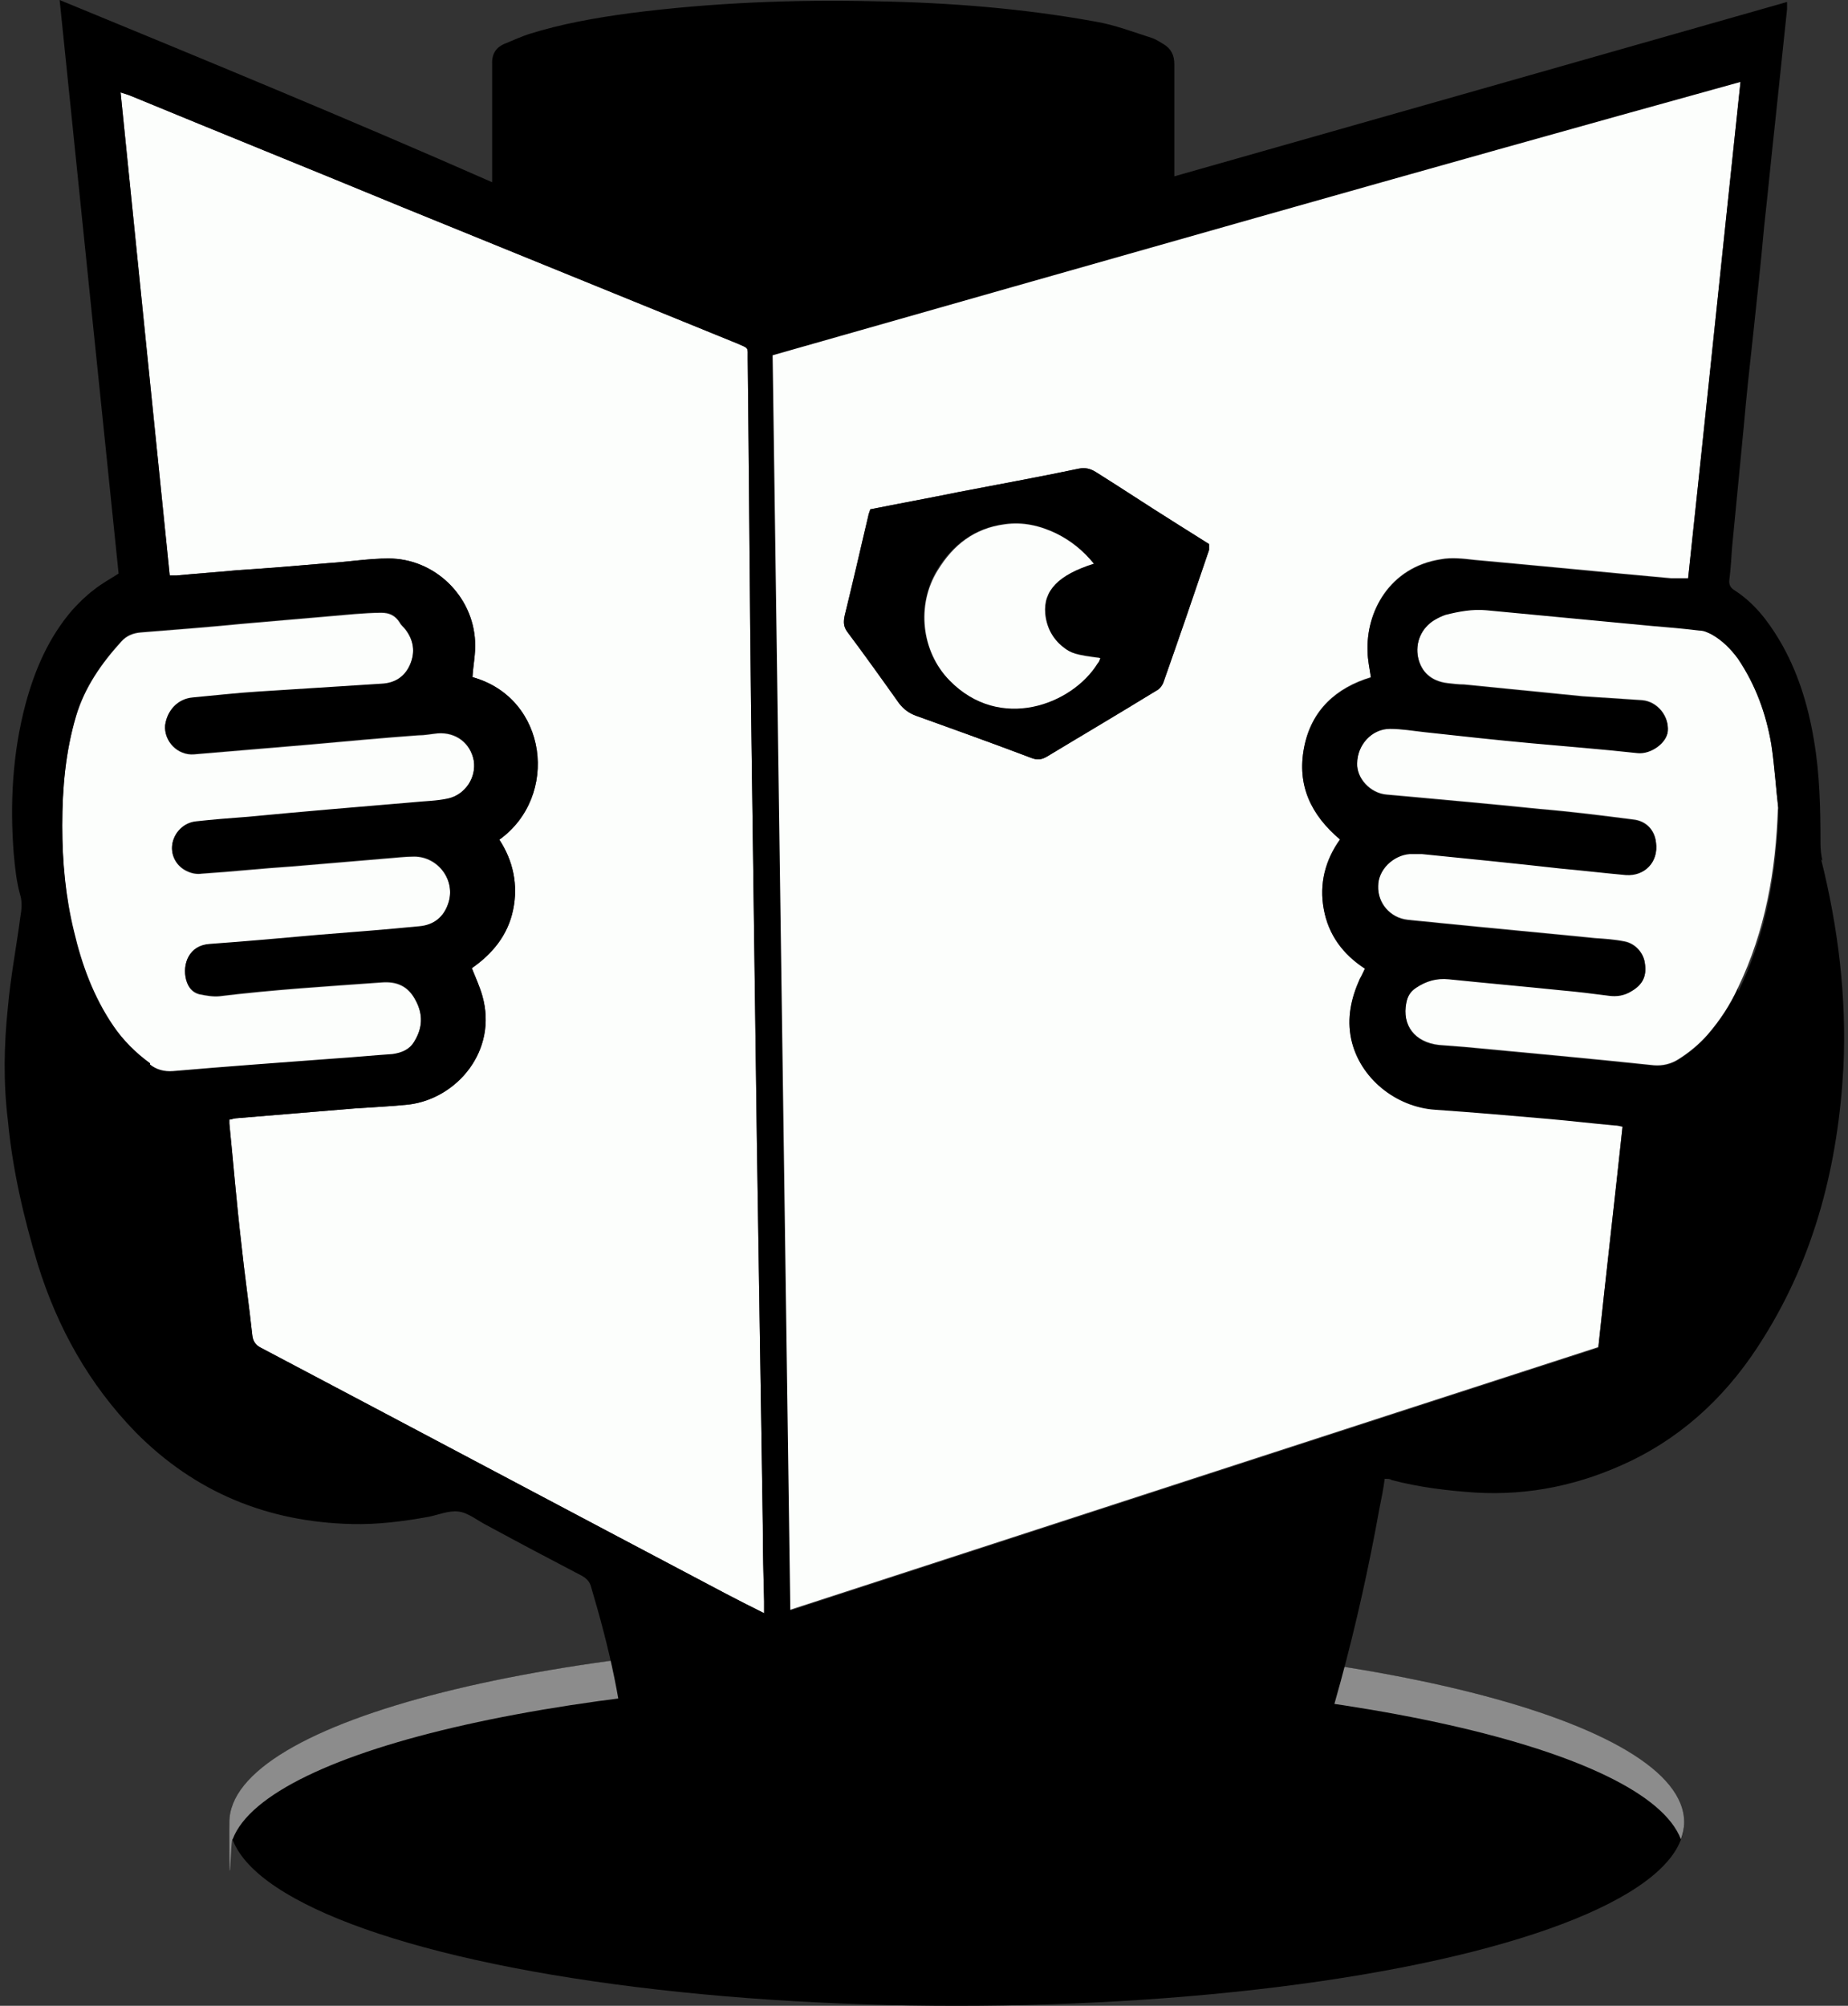 <?xml version="1.0" encoding="UTF-8"?>
<svg id="Layer_1" xmlns="http://www.w3.org/2000/svg" xmlns:xlink="http://www.w3.org/1999/xlink" version="1.1" viewBox="0 0 282 306">
  <rect x="0" y="0" width="282" height="306" fill="#333333" stroke="none"/>
  <!-- Generator: Adobe Illustrator 29.0.1, SVG Export Plug-In . SVG Version: 2.1.0 Build 192)  -->
  <defs>
    <style>
      .st0 {
        fill: none;
      }

      .st1 {
        fill: #fcfefc;
      }

      .st2 {
        fill: #8c8c8c;
      }

      .st3 {
        clip-path: url(#clippath);
      }
    </style>
    <clipPath id="clippath">
      <rect class="st0" x=".6" y="0" width="280.9" height="290"/>
    </clipPath>
  </defs>
  <ellipse cx="146" cy="278" rx="111" ry="28"/>
  <path class="st2" d="M146,256c57.8,0,105.3,10.8,110.5,24.6.3-.9.5-1.7.5-2.6,0-15.5-49.7-28-111-28s-111,12.5-111,28,.2,1.7.5,2.6c5.2-13.8,52.7-24.6,110.5-24.6Z"/>
  <g class="st3">
    <g>
      <path class="st1" d="M117.9,54.1c49.2-14,98.2-28,147.7-41.7-2.7,25.4-5.3,50.6-8,75.8-1,0-1.8,0-2.6,0-10-.9-20-1.9-30-2.8-1.7-.2-3.5-.4-5.1-.1-7.9,1.2-11.5,8.1-11.2,14.1,0,1.2.3,2.5.5,3.9-5.3,1.6-9.1,5-10.2,10.7-1.1,5.7,1,10.2,5.5,14-2.3,3.2-3.2,6.8-2.5,10.6.7,3.9,2.9,6.9,6.3,9.1-.3.6-.5,1.1-.8,1.6-1.3,2.9-2,5.9-1.3,9.2,1.3,5.9,6.8,10.3,12.8,10.7,5.8.4,11.6.9,17.3,1.4,3.4.3,6.8.7,10.1,1,.4,0,.8.1,1.2.2-1.2,11.2-2.5,22.4-3.7,33.7-41.1,13.3-82.2,26.7-123.4,40.1-.9-63.9-1.8-127.6-2.7-191.5ZM132.8,77.7c-.1.4-.2.7-.3,1-1.2,5.1-2.4,10.2-3.6,15.2-.2.9-.2,1.7.4,2.5,2.7,3.6,5.3,7.3,7.9,10.9.7.9,1.5,1.5,2.6,1.9,5.9,2.1,11.7,4.2,17.5,6.4,1,.4,1.6.3,2.5-.2,5.5-3.4,11.1-6.7,16.6-10,.4-.3.9-.8,1.1-1.2,2.4-6.8,4.7-13.5,7-20.3,0-.3,0-.6,0-.9-1.8-1.1-3.6-2.2-5.4-3.4-4-2.5-7.9-5.1-11.9-7.6-.8-.5-1.6-.7-2.6-.5-6.1,1.3-12.3,2.4-18.5,3.6-4.4.9-8.8,1.7-13.3,2.6h0Z"/>
      <path class="st1" d="M116.8,246.2c-2.2-1.1-4-2-5.9-3-23.7-12.5-47.4-25.1-71.1-37.6-.8-.4-1.2-1-1.3-1.9-.5-4.7-1.2-9.4-1.7-14.2-.7-6-1.2-12.1-1.8-18.1,0-.2,0-.3,0-.6.3,0,.7-.2,1-.2,6-.5,12.1-1,18.1-1.5,2.8-.2,5.5-.3,8.3-.6,7.3-.9,13.6-8.2,11.2-16.6-.4-1.4-1-2.7-1.6-4.2,3.1-2.1,5.5-5,6.3-8.9.8-3.8,0-7.5-2.1-10.7,9.2-6.6,7.4-21.6-4.1-24.8.1-1.8.5-3.6.4-5.4-.3-7-6.2-12.7-13.2-12.7-3,0-6,.5-9.1.7-4.7.4-9.4.8-14.1,1.1-3.1.3-6.1.5-9.2.8-.3,0-.6,0-1,0-2.5-24.5-5-49-7.5-73.7.6.2,1,.3,1.5.5,13.8,5.7,27.7,11.3,41.5,17,17,6.9,34.1,13.9,51.1,20.8,1.8.8,1.6.5,1.6,2.3.2,17.6.3,35.1.5,52.7.3,22.3.6,44.6.9,67,.3,19.4.6,38.9.9,58.3,0,3.9.1,7.7.2,11.6,0,.5,0,1,0,1.9h0Z"/>
      <path class="st1" d="M271.3,123.2c-.3,9.6-1.9,18.8-6.1,27.5-1.2,2.6-2.7,4.9-4.6,7.1-1.3,1.5-2.9,2.8-4.5,3.8-1.1.7-2.4,1-3.7.9-9.6-1-19.2-1.9-28.9-2.8-1.3-.1-2.6-.2-3.9-.3-3.7-.4-5.7-3-5-6.5.2-1,.6-1.7,1.5-2.3,1.5-1,3.1-1.5,5-1.3,5.8.6,11.5,1.1,17.3,1.7,2.3.2,4.7.5,7,.8,1.3.2,2.5,0,3.6-.7,1.7-1,2.3-2.3,2-4.2-.2-1.6-1.5-3-3.1-3.3-1.5-.3-3-.4-4.5-.5-7.9-.8-15.7-1.5-23.6-2.3-1.7-.2-3.3-.3-5-.5-2.7-.3-4.6-2.6-4.5-5.2,0-2.5,2.3-4.7,4.8-4.9.6,0,1.3,0,1.9,0,7,.7,14,1.4,21.1,2.2,3.3.3,6.7.7,10,1,2.9.2,5-2,4.6-4.9-.2-1.9-1.5-3.3-3.5-3.5-4.7-.6-9.4-1.2-14.2-1.6-7.8-.8-15.6-1.5-23.4-2.2-2.5-.2-4.6-2.5-4.5-4.8,0-2.8,2.2-5.3,5-5.3,1.8,0,3.5.3,5.3.5,5.5.6,10.9,1.2,16.4,1.7,5.4.5,10.7.9,16.1,1.5,2,.2,4.4-1.5,4.6-3.3.2-2.3-1.6-4.5-3.9-4.7-3-.2-6.1-.4-9.1-.6-6-.6-12.1-1.2-18.1-1.8-.8,0-1.7-.1-2.5-.2-2.5-.3-4-1.7-4.5-3.9-.5-2.3.5-4.6,2.5-5.8.5-.3,1.1-.6,1.7-.8,2-.5,4.1-.9,6.2-.7,8.4.8,16.9,1.6,25.3,2.4,2.4.2,4.8.4,7.2.7.6,0,1.3.3,1.9.6,1.6.9,2.9,2.2,4,3.7,2.7,4,4.3,8.4,5.1,13.1.5,3.3.7,6.7,1.1,10.1h0Z"/>
      <path class="st1" d="M9.5,126c0-5.7.5-11.3,2.1-16.7,1.3-4.4,3.9-8.1,6.9-11.4.8-.9,1.8-1.3,3-1.4,5.1-.4,10.2-.8,15.3-1.3,5.8-.5,11.6-1,17.3-1.5,1.4-.1,2.7-.2,4.1-.2,1.2,0,2.1.4,2.8,1.5.2.4.6.7.9,1.1,1.2,1.6,1.5,3.4.7,5.3-.8,1.9-2.3,2.9-4.4,3-6.3.4-12.5.8-18.8,1.2-3.3.2-6.7.6-10,.9-2.3.2-3.9,2-4.2,4.2-.2,2.4,1.9,4.6,4.4,4.4,5.9-.5,11.9-1,17.8-1.5,5.5-.5,10.9-1,16.4-1.4,1,0,2-.2,3-.3,2.8-.2,5,1.5,5.5,4.2.4,2.6-1.3,5.2-3.9,5.8-1.8.4-3.6.4-5.5.6-8.3.7-16.7,1.4-25,2.2-2.7.2-5.3.4-8,.7-1.9.2-3.3,1.7-3.6,3.4-.3,1.8.7,3.5,2.4,4.2.7.3,1.4.4,2.1.3,4.6-.3,9.2-.8,13.8-1.1,4.7-.4,9.5-.8,14.2-1.2,1.5-.1,2.9-.3,4.4-.3,3.7,0,6.4,3.7,5.2,7.2-.7,2.1-2.2,3.3-4.4,3.5-5.1.5-10.2.9-15.3,1.3-5.6.5-11.1,1-16.7,1.4-3.2.2-4.2,3.1-3.6,5.4.3,1.1.9,1.9,2,2.2,1,.2,2.1.4,3.1.3,8.2-1,16.4-1.5,24.7-2.1,2.4-.2,4.1.6,5.2,2.7,1.2,2.2,1.1,4.3-.2,6.4-.7,1.2-1.9,1.7-3.3,1.9-3,.2-6,.5-9.1.7-8.1.6-16.3,1.2-24.4,1.9-1.3.1-2.5-.2-3.5-1-2.2-1.6-4.1-3.5-5.6-5.7-3-4.4-4.8-9.3-6-14.4-1.3-5.3-1.8-10.7-1.8-16.2h0Z"/>
      <path d="M132.8,77.7c4.5-.9,8.9-1.7,13.3-2.6,6.2-1.2,12.3-2.3,18.5-3.6,1-.2,1.8,0,2.6.5,4,2.5,7.9,5.1,11.9,7.6,1.8,1.1,3.5,2.2,5.4,3.4,0,.3,0,.6,0,.9-2.3,6.8-4.6,13.5-7,20.3-.2.5-.6,1-1.1,1.2-5.5,3.4-11.1,6.7-16.6,10-.8.5-1.5.6-2.5.2-5.8-2.2-11.7-4.3-17.5-6.4-1.1-.4-1.9-1-2.6-1.9-2.6-3.7-5.2-7.3-7.9-10.9-.6-.8-.6-1.5-.4-2.5,1.3-5.1,2.4-10.2,3.6-15.2,0-.3.2-.6.3-1h0ZM166.9,86c-1.6-2.1-3.5-3.6-5.8-4.7-2.5-1.2-5.1-1.8-7.9-1.4-4.5.7-7.8,3.1-10.2,7-3.2,5.3-2.5,12.4,1.8,16.8,7.7,7.9,18.8,3.7,22.6-2.6.2-.3.2-.5.4-.8-3.7-.5-4.4-.6-5.7-1.7-1.6-1.3-2.5-3-2.7-5.1-.3-3.5,1.9-5.9,7.4-7.6h0Z"/>
      <path class="st1" d="M166.9,86c-5.4,1.7-7.7,4.1-7.4,7.6.2,2.1,1.1,3.8,2.7,5.1,1.3,1,1.9,1.2,5.7,1.7-.1.3-.2.6-.4.8-3.9,6.3-14.9,10.5-22.6,2.6-4.3-4.4-5.1-11.5-1.8-16.8,2.4-3.9,5.6-6.4,10.2-7,2.8-.4,5.4.2,7.9,1.4,2.2,1.1,4.1,2.6,5.8,4.7h0Z"/>
      <path d="M278.1,131.3c-.2-.8-.3-1.8-.3-2.6,0-5.3-.1-10.6-1-15.8-.9-5.4-2.5-10.6-5.3-15.3-1.8-3-3.9-5.7-6.9-7.6-.6-.4-.8-.9-.7-1.6.2-1.6.3-3.2.4-4.8.6-6.2,1.2-12.4,1.8-18.6.4-4.6.9-9.2,1.4-13.7.6-5.6,1.2-11.1,1.7-16.7.6-5.4,1.1-10.7,1.7-16.1.6-5.7,1.2-11.4,1.8-17.1,0-.3,0-.7,0-1.1-31.2,8.9-62.2,17.7-93.5,26.6v-1.9c0-5.1,0-10.1,0-15.2,0-1.4-.5-2.4-1.7-3.1-.5-.3-1.1-.7-1.7-.9-2.8-.9-5.7-2-8.6-2.5-11-2-22.2-2.9-33.4-3.1-12.6-.3-25.1.2-37.6,1.8-5.2.7-10.4,1.6-15.5,3.2-1.2.4-2.3.9-3.5,1.4-1.6.6-2.2,1.7-2.1,3.4,0,5.3,0,10.6,0,15.8v2C53.3,18.2,31.2,9.1,9.1,0c3,29.3,6,58.4,9,87.5-1.4.9-2.7,1.6-3.8,2.5-1.2.9-2.3,2-3.3,3.1-3.6,4.2-5.7,9.1-7.1,14.3-2,7.5-2.4,15.2-1.8,22.9.2,2.1.4,4.2,1,6.3.3,1,.2,2.2,0,3.3-.6,4.6-1.5,9.2-1.9,13.8-.6,5.7-.7,11.5,0,17.2.7,7.5,2.4,14.8,4.6,22.1,3,9.6,7.8,18.2,14.9,25.5,9.1,9.2,20.2,13.7,33,14,3.9.1,7.8-.4,11.7-1.1,1.5-.3,3.1-1,4.6-.8,1.5.2,2.9,1.4,4.3,2.1,4.8,2.6,9.7,5.2,14.5,7.7.7.4,1.2.9,1.4,1.7,2.7,9.1,4.9,18.3,5.4,27.8.3,5.2.1,10.3-1,15.4-.3,1.6-.7,3.1-1.2,4.5h100.2c.8-2.5,1.6-5.1,2.6-7.6,6.5-16.9,11.1-34.3,14.3-52.1.3-1.5.6-2.9.8-4.5.5,0,.8,0,1.1.2,4.2,1.1,8.4,1.6,12.7,1.9,8.3.5,16.2-1.2,23.7-4.8,8.7-4.2,15.3-10.7,20.3-18.8,7.9-12.6,11.4-26.6,12.2-41.3.5-10.7-.8-21.3-3.4-31.7h0ZM22.9,162.2c-2.2-1.6-4.1-3.5-5.6-5.7-3-4.4-4.8-9.3-6-14.4-1.3-5.3-1.8-10.7-1.8-16.2,0-5.7.5-11.3,2.1-16.7,1.3-4.4,3.9-8.1,6.9-11.4.8-.9,1.8-1.3,3-1.4,5.1-.4,10.2-.8,15.3-1.3,5.8-.5,11.6-1,17.3-1.5,1.4-.1,2.7-.2,4.1-.2,1.2,0,2.1.4,2.8,1.5.2.4.6.7.9,1.1,1.2,1.6,1.5,3.4.7,5.3-.8,1.9-2.3,2.9-4.4,3-6.3.4-12.5.8-18.8,1.2-3.3.2-6.7.6-10,.9-2.3.2-3.9,2-4.2,4.2-.2,2.4,1.9,4.6,4.4,4.4,5.9-.5,11.9-1,17.8-1.5,5.5-.5,10.9-1,16.4-1.4,1,0,2-.2,3-.3,2.8-.2,5,1.5,5.5,4.2.4,2.6-1.3,5.2-3.9,5.8-1.8.4-3.6.4-5.5.6-8.3.7-16.7,1.4-25,2.2-2.7.2-5.3.4-8,.7-1.9.2-3.3,1.7-3.6,3.4-.3,1.8.7,3.5,2.4,4.2.7.3,1.4.4,2.1.3,4.6-.3,9.2-.8,13.8-1.1,4.7-.4,9.5-.8,14.2-1.2,1.5-.1,2.9-.3,4.4-.3,3.7,0,6.4,3.7,5.2,7.2-.7,2.1-2.2,3.3-4.4,3.5-5.1.5-10.2.9-15.3,1.3-5.6.5-11.1,1-16.7,1.4-3.2.2-4.2,3.1-3.6,5.4.3,1.1.9,1.9,2,2.2,1,.2,2.1.4,3.1.3,8.2-1,16.4-1.5,24.7-2.1,2.4-.2,4.1.6,5.2,2.7,1.2,2.2,1.1,4.3-.2,6.4-.7,1.2-1.9,1.7-3.3,1.9-3,.2-6,.5-9.1.7-8.1.6-16.3,1.2-24.4,1.9-1.3.1-2.5-.2-3.5-1h0ZM116.8,246.2c-2.2-1.1-4-2-5.9-3-23.7-12.5-47.4-25.1-71.1-37.6-.8-.4-1.2-1-1.3-1.9-.5-4.7-1.2-9.4-1.7-14.2-.7-6-1.2-12.1-1.8-18.1,0-.2,0-.3,0-.6.3,0,.7-.2,1-.2,6-.5,12.1-1,18.1-1.5,2.8-.2,5.5-.3,8.3-.6,7.3-.9,13.6-8.2,11.2-16.6-.4-1.4-1-2.7-1.6-4.2,3.1-2.2,5.5-5,6.3-8.9.8-3.8,0-7.5-2.1-10.7,9.2-6.6,7.4-21.6-4.1-24.8.1-1.8.5-3.6.4-5.4-.3-7-6.2-12.7-13.2-12.7-3,0-6,.5-9.1.7-4.7.4-9.4.8-14.1,1.1-3.1.3-6.1.5-9.2.8-.3,0-.6,0-1,0-2.5-24.5-5-49-7.5-73.7.6.2,1,.3,1.5.5,13.8,5.7,27.7,11.3,41.5,17,17,6.9,34.1,13.9,51.1,20.8,1.8.8,1.6.5,1.6,2.3.2,17.6.3,35.1.5,52.7.3,22.3.6,44.6.9,67,.3,19.4.6,38.9.9,58.3,0,3.9.1,7.7.2,11.6,0,.5,0,1,0,1.9h0ZM244,205.6c-41.1,13.3-82.2,26.7-123.4,40.1-.9-63.9-1.8-127.6-2.7-191.5,49.2-14,98.2-28,147.7-41.7-2.7,25.4-5.3,50.6-8,75.8-1,0-1.8,0-2.6,0-10-.9-20-1.9-30-2.8-1.7-.2-3.5-.4-5.1-.1-7.9,1.2-11.5,8.1-11.2,14.1,0,1.2.3,2.5.5,3.9-5.3,1.6-9.1,5-10.2,10.7-1.1,5.7,1,10.2,5.5,14-2.3,3.2-3.2,6.8-2.5,10.6.7,3.9,2.9,6.9,6.3,9.1-.3.6-.5,1.1-.8,1.6-1.3,2.9-2,5.9-1.3,9.2,1.3,5.9,6.8,10.3,12.8,10.7,5.8.4,11.6.9,17.3,1.4,3.4.3,6.8.7,10.1,1,.4,0,.8.1,1.2.2-1.2,11.2-2.5,22.4-3.7,33.7ZM265.2,150.8c-1.2,2.6-2.7,4.9-4.6,7.1-1.3,1.5-2.9,2.8-4.5,3.8-1.1.7-2.4,1-3.7.9-9.6-1-19.2-1.9-28.9-2.8-1.3-.1-2.6-.2-3.9-.3-3.7-.4-5.7-3-5-6.5.2-1,.6-1.7,1.5-2.3,1.5-1,3.1-1.5,5-1.3,5.8.6,11.5,1.1,17.3,1.7,2.3.2,4.7.5,7,.8,1.3.2,2.5,0,3.6-.7,1.7-1,2.3-2.3,2-4.2-.2-1.6-1.5-3-3.1-3.3-1.5-.3-3-.4-4.5-.5-7.9-.8-15.7-1.5-23.6-2.3-1.7-.2-3.3-.3-5-.5-2.7-.3-4.6-2.6-4.5-5.2,0-2.5,2.3-4.7,4.8-4.9.6,0,1.3,0,1.9,0,7,.7,14,1.4,21.1,2.2,3.3.3,6.7.7,10,1,2.9.2,5-2,4.6-4.9-.2-1.9-1.5-3.3-3.5-3.5-4.7-.6-9.4-1.2-14.2-1.6-7.8-.8-15.6-1.5-23.4-2.2-2.5-.2-4.6-2.5-4.5-4.8,0-2.8,2.2-5.3,5-5.3,1.8,0,3.5.3,5.3.5,5.5.6,10.9,1.2,16.4,1.7,5.4.5,10.7.9,16.1,1.5,2,.2,4.4-1.5,4.6-3.3.2-2.3-1.6-4.5-3.9-4.7-3-.2-6.1-.4-9.1-.6-6-.6-12.1-1.2-18.1-1.8-.8,0-1.7-.1-2.5-.2-2.5-.3-4-1.7-4.5-3.9-.5-2.3.5-4.6,2.5-5.8.5-.3,1.1-.6,1.7-.8,2-.5,4.1-.9,6.2-.7,8.4.8,16.9,1.6,25.3,2.4,2.4.2,4.8.4,7.2.7.7,0,1.3.3,1.9.6,1.6.9,2.9,2.2,4,3.7,2.7,4,4.3,8.4,5.1,13.1.5,3.3.7,6.7,1.1,10.1-.3,9.6-1.9,18.8-6.1,27.5h0Z"/>
    </g>
  </g>
</svg>